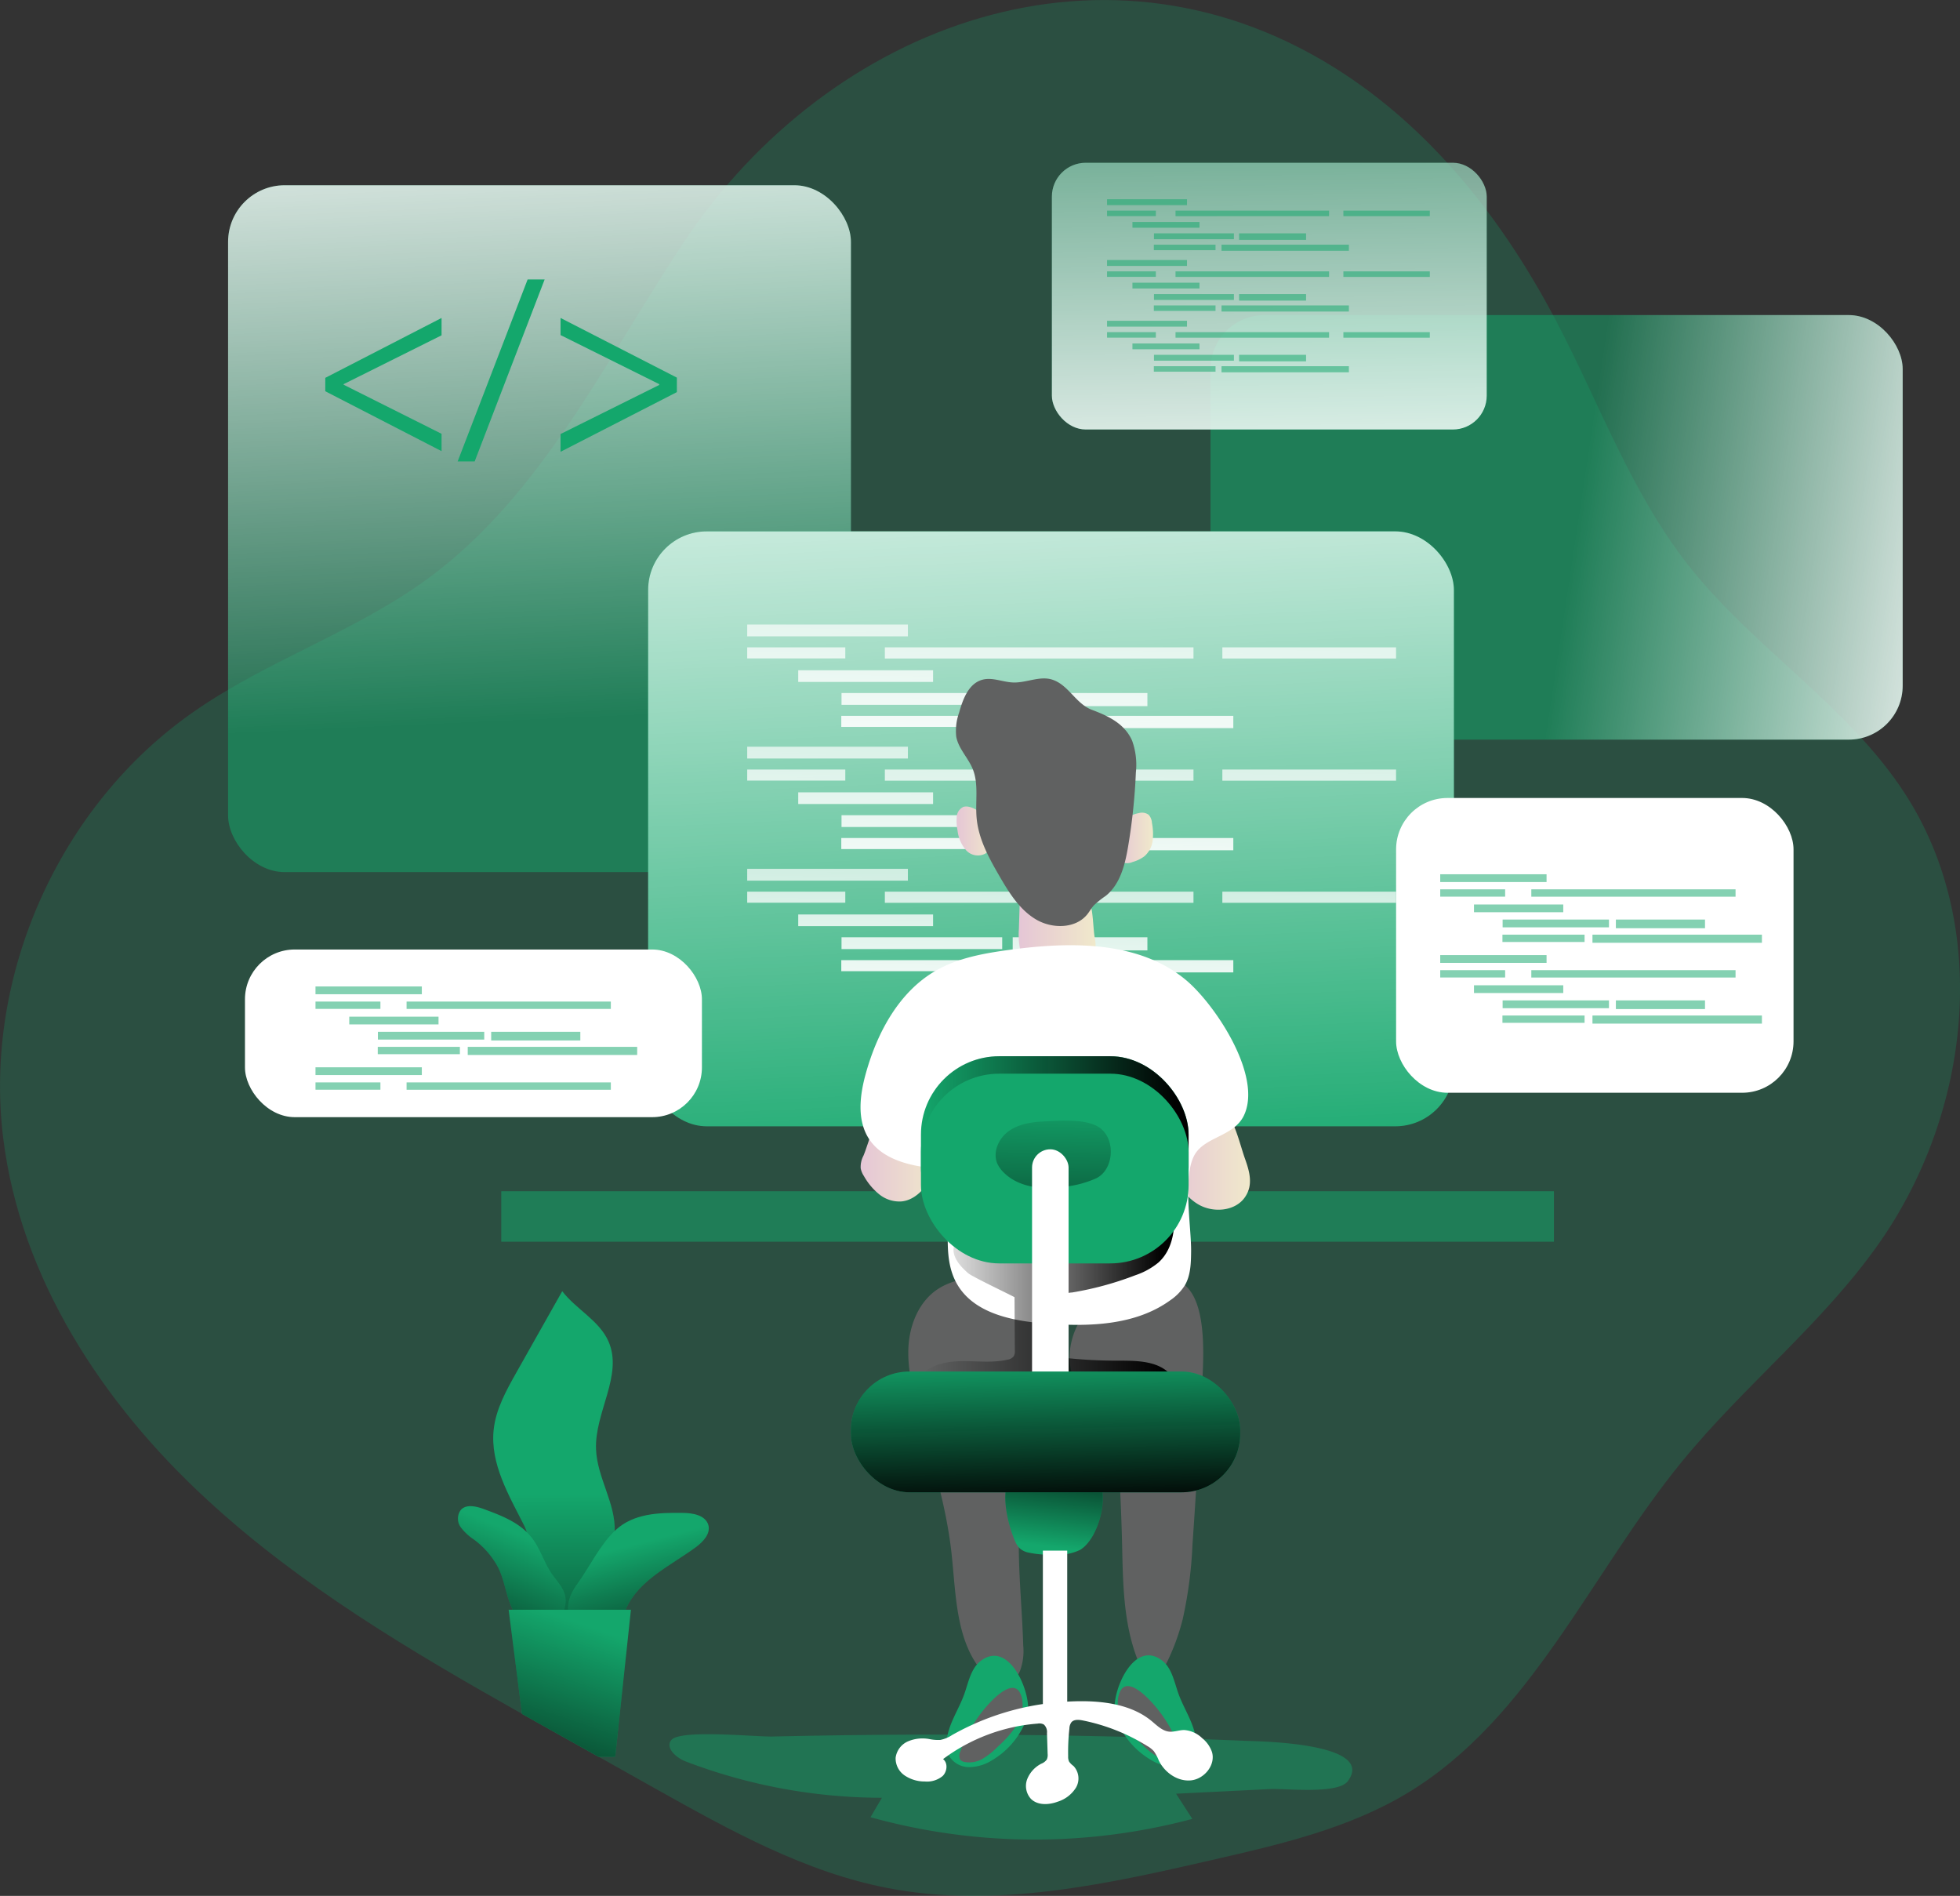<svg id="Layer_1" data-name="Layer 1" xmlns="http://www.w3.org/2000/svg" xmlns:xlink="http://www.w3.org/1999/xlink" viewBox="0 0 420.22 406.42"><rect x="0" y="0" width="420.22" height="406.42" fill="#333333" stroke="none"/><defs><linearGradient id="linear-gradient" x1="200.4" y1="156.09" x2="193.36" y2="0.32" gradientTransform="translate(397.09 230.16) rotate(180)" gradientUnits="userSpaceOnUse"><stop offset="0" stop-color="#fff" stop-opacity="0"/><stop offset="0.95" stop-color="#fff"/></linearGradient><linearGradient id="linear-gradient-2" x1="420.79" y1="115.42" x2="518.18" y2="130.09" gradientTransform="translate(833.24 229.58) rotate(180)" xlink:href="#linear-gradient"/><linearGradient id="linear-gradient-3" x1="354" y1="-18.75" x2="355.76" y2="124.99" gradientTransform="translate(710.05 130.47) rotate(180)" xlink:href="#linear-gradient"/><linearGradient id="linear-gradient-4" x1="311.92" y1="260.14" x2="302.53" y2="55.38" gradientTransform="translate(616.43 358.85) rotate(180)" xlink:href="#linear-gradient"/><linearGradient id="linear-gradient-5" x1="261.62" y1="383.07" x2="259.72" y2="281.75" gradientTransform="matrix(1, 0, 0, -1, -82.88, 448.43)" gradientUnits="userSpaceOnUse"><stop offset="0" stop-color="#fff" stop-opacity="0"/><stop offset="0.99" stop-color="#fff"/></linearGradient><linearGradient id="linear-gradient-6" x1="255" y1="383.18" x2="253.1" y2="281.87" xlink:href="#linear-gradient-5"/><linearGradient id="linear-gradient-7" x1="307.07" y1="382.22" x2="305.17" y2="280.9" xlink:href="#linear-gradient-5"/><linearGradient id="linear-gradient-8" x1="364.93" y1="381.12" x2="363.04" y2="279.82" xlink:href="#linear-gradient-5"/><linearGradient id="linear-gradient-9" x1="269.97" y1="382.9" x2="268.07" y2="281.59" xlink:href="#linear-gradient-5"/><linearGradient id="linear-gradient-10" x1="282.11" y1="382.69" x2="280.2" y2="281.37" xlink:href="#linear-gradient-5"/><linearGradient id="linear-gradient-11" x1="316" y1="382.05" x2="314.11" y2="280.73" xlink:href="#linear-gradient-5"/><linearGradient id="linear-gradient-12" x1="278.22" y1="382.75" x2="276.32" y2="281.44" xlink:href="#linear-gradient-5"/><linearGradient id="linear-gradient-13" x1="321.5" y1="381.94" x2="319.61" y2="280.63" xlink:href="#linear-gradient-5"/><linearGradient id="linear-gradient-14" x1="261.62" y1="356.88" x2="259.72" y2="255.56" xlink:href="#linear-gradient-5"/><linearGradient id="linear-gradient-15" x1="255" y1="357.01" x2="253.1" y2="255.69" xlink:href="#linear-gradient-5"/><linearGradient id="linear-gradient-16" x1="307.07" y1="356.03" x2="305.17" y2="254.71" xlink:href="#linear-gradient-5"/><linearGradient id="linear-gradient-17" x1="364.93" y1="354.95" x2="363.04" y2="253.63" xlink:href="#linear-gradient-5"/><linearGradient id="linear-gradient-18" x1="269.97" y1="356.73" x2="268.07" y2="255.41" xlink:href="#linear-gradient-5"/><linearGradient id="linear-gradient-19" x1="282.11" y1="356.5" x2="280.2" y2="255.18" xlink:href="#linear-gradient-5"/><linearGradient id="linear-gradient-20" x1="316" y1="355.87" x2="314.11" y2="254.55" xlink:href="#linear-gradient-5"/><linearGradient id="linear-gradient-21" x1="278.22" y1="356.57" x2="276.32" y2="255.26" xlink:href="#linear-gradient-5"/><linearGradient id="linear-gradient-22" x1="321.5" y1="355.77" x2="319.61" y2="254.45" xlink:href="#linear-gradient-5"/><linearGradient id="linear-gradient-23" x1="261.62" y1="330.7" x2="259.72" y2="229.39" xlink:href="#linear-gradient-5"/><linearGradient id="linear-gradient-24" x1="255" y1="330.83" x2="253.1" y2="229.51" xlink:href="#linear-gradient-5"/><linearGradient id="linear-gradient-25" x1="307.07" y1="329.85" x2="305.17" y2="228.54" xlink:href="#linear-gradient-5"/><linearGradient id="linear-gradient-26" x1="364.93" y1="328.77" x2="363.04" y2="227.45" xlink:href="#linear-gradient-5"/><linearGradient id="linear-gradient-27" x1="269.97" y1="330.55" x2="268.07" y2="229.23" xlink:href="#linear-gradient-5"/><linearGradient id="linear-gradient-28" x1="282.11" y1="330.32" x2="280.2" y2="229" xlink:href="#linear-gradient-5"/><linearGradient id="linear-gradient-29" x1="316" y1="329.68" x2="314.11" y2="228.36" xlink:href="#linear-gradient-5"/><linearGradient id="linear-gradient-30" x1="278.22" y1="330.39" x2="276.32" y2="229.07" xlink:href="#linear-gradient-5"/><linearGradient id="linear-gradient-31" x1="321.5" y1="329.58" x2="319.61" y2="228.26" xlink:href="#linear-gradient-5"/><linearGradient id="linear-gradient-32" x1="333.51" y1="249.74" x2="350.87" y2="249.74" gradientUnits="userSpaceOnUse"><stop offset="0" stop-color="#e5c6d6"/><stop offset="0.42" stop-color="#ead4d0"/><stop offset="1" stop-color="#f0e9cb"/></linearGradient><linearGradient id="linear-gradient-33" x1="267.38" y1="249.25" x2="284.32" y2="249.25" xlink:href="#linear-gradient-32"/><linearGradient id="linear-gradient-34" x1="322.22" y1="181.36" x2="330.07" y2="181.36" xlink:href="#linear-gradient-32"/><linearGradient id="linear-gradient-35" x1="287.94" y1="179.86" x2="295.96" y2="179.86" xlink:href="#linear-gradient-32"/><linearGradient id="linear-gradient-36" x1="301.28" y1="200.39" x2="317.79" y2="200.39" xlink:href="#linear-gradient-32"/><linearGradient id="linear-gradient-37" x1="280.58" y1="279.54" x2="334.7" y2="279.54" gradientUnits="userSpaceOnUse"><stop offset="0" stop-color="#010101" stop-opacity="0"/><stop offset="0.95" stop-color="#010101"/></linearGradient><linearGradient id="linear-gradient-38" x1="197.45" y1="246.75" x2="254.83" y2="246.75" xlink:href="#linear-gradient-37"/><linearGradient id="linear-gradient-39" x1="308.92" y1="236.45" x2="307.82" y2="294.75" xlink:href="#linear-gradient-37"/><linearGradient id="linear-gradient-40" x1="307.68" y1="333.3" x2="310.76" y2="306.9" xlink:href="#linear-gradient-37"/><linearGradient id="linear-gradient-41" x1="306.62" y1="291.13" x2="307.5" y2="326.77" gradientTransform="translate(614.1 617.39) rotate(180)" xlink:href="#linear-gradient-37"/><linearGradient id="linear-gradient-42" x1="201.67" y1="322.04" x2="201.96" y2="395.67" xlink:href="#linear-gradient-37"/><linearGradient id="linear-gradient-43" x1="218.42" y1="332.91" x2="227.8" y2="369" xlink:href="#linear-gradient-37"/><linearGradient id="linear-gradient-44" x1="194.82" y1="330.93" x2="178.98" y2="369.35" xlink:href="#linear-gradient-37"/><linearGradient id="linear-gradient-45" x1="207.73" y1="349.86" x2="189.25" y2="403.54" xlink:href="#linear-gradient-37"/></defs><title>code 2</title><path d="M485.93,268c-12.07,17.31-29,30.63-42.39,47-19.66,24-32.38,55.16-59,71.17-12.59,7.56-27.16,10.94-41.44,14.22-22.95,5.28-46.73,10.56-69.86,6.1-17.73-3.41-33.82-12.35-49.58-21.17l-12.47-7c-2.75-1.56-5.53-3.09-8.31-4.65l-8.1-4.54c-23.78-13.4-47.41-27.38-67.45-45.85C105,302.78,87.25,275.8,83.56,245.67c-4.28-34.82,12.1-71.39,40.92-91.4,15.81-11,34.66-17.12,50.19-28.53,24.51-18,38-46.79,54.83-72.08,31.19-46.89,91.17-69.33,141.68-36,19.63,12.94,34.48,32.16,45.39,53,9.22,17.57,16,36.63,28.26,52.23,14,17.82,34.38,30.16,46.63,49.23C509.81,200.66,505.37,240.14,485.93,268Z" transform="translate(-82.88 -1.75)" fill="#14a76c" opacity="0.24" style="isolation:isolate"/><path d="M226.86,374.7c-1.47,1.61.94,3.85,3,4.63a118.11,118.11,0,0,0,42.1,7.8l-2.45,4.17a131.42,131.42,0,0,0,69,.36l-3.48-5.4,20.21-1c3.21-.15,14.47,1.17,16.6-1.68,6.13-8.21-18.82-8.53-21.5-8.64q-39.93-1.67-79.91-1.29-10.9.1-21.8.35C245.19,374.12,229,372.42,226.86,374.7Z" transform="translate(-82.88 -1.75)" fill="#14a76c" opacity="0.42" style="isolation:isolate"/><path d="M340.48,300.71q-.81,16-1.93,32.06a91.36,91.36,0,0,1-2.1,16.08,46.85,46.85,0,0,1-3.32,9.11c-.61,1.25-1.48,2.61-2.85,2.75-1.73.18-2.93-1.67-3.55-3.3-3.09-8-3.09-16.76-3.29-25.32q-.17-6.64-.53-13.29c-.29-5.35-.87-11.14-4.49-15.1-1.1-1.2-2.44-2.18-3.52-3.41-4.41-5-3.09-13.43,1.66-18.14,3.69-3.65,14.4-8.47,19.57-5.45C342.27,280.28,340.77,294.94,340.48,300.71Z" transform="translate(-82.88 -1.75)" fill="#606161"/><path d="M309.52,282.4a13.63,13.63,0,0,1,2.07,8.22c-.25,8.69-5.41,16.38-8,24.69-3.88,12.55-1.72,26-1.33,39.17a12.28,12.28,0,0,1-.66,5.36,4.49,4.49,0,0,1-4.21,2.88,5.62,5.62,0,0,1-3.35-2c-6.36-6.8-6.15-17.17-7.2-26.41-1.18-10.29-4.37-20.23-7.09-30.22-1.23-4.51-2.38-9.13-2.09-13.79s2.25-9.45,6.1-12.09C290.75,273.43,304.53,275.25,309.52,282.4Z" transform="translate(-82.88 -1.75)" fill="#606161"/><rect x="131.77" y="41.46" width="133.54" height="147.24" rx="12.14" transform="translate(314.21 228.41) rotate(-180)" fill="#14a76c" opacity="0.52"/><rect x="131.77" y="41.46" width="133.54" height="147.24" rx="12.14" transform="translate(314.21 228.41) rotate(-180)" fill="url(#linear-gradient)"/><rect x="342.42" y="69.28" width="148.4" height="91.01" rx="11.56" transform="translate(750.35 227.83) rotate(-180)" fill="#14a76c" opacity="0.52"/><rect x="342.42" y="69.28" width="148.4" height="91.01" rx="11.56" transform="translate(750.35 227.83) rotate(-180)" fill="url(#linear-gradient-2)"/><rect x="308.41" y="36.65" width="93.23" height="57.18" rx="7.26" transform="translate(627.16 128.72) rotate(-180)" fill="#14a76c" opacity="0.52"/><rect x="308.41" y="36.65" width="93.23" height="57.18" rx="7.26" transform="translate(627.16 128.72) rotate(-180)" fill="url(#linear-gradient-3)"/><rect x="190.34" y="257.1" width="225.69" height="10.82" transform="translate(523.5 523.28) rotate(-180)" fill="#14a76c" opacity="0.52"/><rect x="221.84" y="115.66" width="172.75" height="127.53" rx="12.56" transform="translate(533.55 357.1) rotate(-180)" fill="#14a76c"/><rect x="221.84" y="115.66" width="172.75" height="127.53" rx="12.56" transform="translate(533.55 357.1) rotate(-180)" fill="url(#linear-gradient-4)"/><rect x="160.2" y="133.88" width="34.45" height="2.53" fill="url(#linear-gradient-5)"/><rect x="160.2" y="138.77" width="21.03" height="2.37" fill="url(#linear-gradient-6)"/><rect x="189.71" y="138.77" width="66.17" height="2.39" fill="url(#linear-gradient-7)"/><rect x="262.07" y="138.77" width="37.24" height="2.39" fill="url(#linear-gradient-8)"/><rect x="171.14" y="143.68" width="28.91" height="2.5" fill="url(#linear-gradient-9)"/><rect x="180.42" y="148.56" width="34.45" height="2.53" fill="url(#linear-gradient-10)"/><rect x="217.12" y="148.56" width="28.88" height="2.81" fill="url(#linear-gradient-11)"/><rect x="180.37" y="153.45" width="26.6" height="2.37" fill="url(#linear-gradient-12)"/><rect x="209.52" y="153.45" width="54.9" height="2.63" fill="url(#linear-gradient-13)"/><rect x="160.2" y="160.07" width="34.45" height="2.53" fill="url(#linear-gradient-14)"/><rect x="160.2" y="164.96" width="21.03" height="2.37" fill="url(#linear-gradient-15)"/><rect x="189.71" y="164.96" width="66.17" height="2.39" fill="url(#linear-gradient-16)"/><rect x="262.07" y="164.96" width="37.24" height="2.39" fill="url(#linear-gradient-17)"/><rect x="171.14" y="169.85" width="28.91" height="2.5" fill="url(#linear-gradient-18)"/><rect x="180.42" y="174.75" width="34.45" height="2.53" fill="url(#linear-gradient-19)"/><rect x="217.12" y="174.75" width="28.88" height="2.81" fill="url(#linear-gradient-20)"/><rect x="180.37" y="179.64" width="26.6" height="2.37" fill="url(#linear-gradient-21)"/><rect x="209.52" y="179.64" width="54.9" height="2.63" fill="url(#linear-gradient-22)"/><rect x="160.2" y="186.25" width="34.45" height="2.53" fill="url(#linear-gradient-23)"/><rect x="160.2" y="191.14" width="21.03" height="2.37" fill="url(#linear-gradient-24)"/><rect x="189.71" y="191.14" width="66.17" height="2.39" fill="url(#linear-gradient-25)"/><rect x="262.07" y="191.14" width="37.24" height="2.39" fill="url(#linear-gradient-26)"/><rect x="171.14" y="196.03" width="28.91" height="2.5" fill="url(#linear-gradient-27)"/><rect x="180.42" y="200.92" width="34.45" height="2.53" fill="url(#linear-gradient-28)"/><rect x="217.12" y="200.92" width="28.88" height="2.81" fill="url(#linear-gradient-29)"/><rect x="180.37" y="205.82" width="26.6" height="2.37" fill="url(#linear-gradient-30)"/><rect x="209.52" y="205.82" width="54.9" height="2.63" fill="url(#linear-gradient-31)"/><g opacity="0.52"><rect x="237.35" y="42.71" width="17.14" height="1.26" fill="#14a76c"/><rect x="237.35" y="45.15" width="10.46" height="1.18" fill="#14a76c"/><rect x="252.03" y="45.15" width="32.92" height="1.19" fill="#14a76c"/><rect x="288.02" y="45.15" width="18.53" height="1.19" fill="#14a76c"/><rect x="242.79" y="47.58" width="14.38" height="1.24" fill="#14a76c"/><rect x="247.41" y="50.02" width="17.14" height="1.26" fill="#14a76c"/><rect x="265.66" y="50.02" width="14.36" height="1.4" fill="#14a76c"/><rect x="247.38" y="52.45" width="13.23" height="1.18" fill="#14a76c"/><rect x="261.89" y="52.45" width="27.31" height="1.31" fill="#14a76c"/><rect x="237.35" y="55.74" width="17.14" height="1.26" fill="#14a76c"/><rect x="237.35" y="58.17" width="10.46" height="1.18" fill="#14a76c"/><rect x="252.03" y="58.17" width="32.92" height="1.19" fill="#14a76c"/><rect x="288.02" y="58.17" width="18.53" height="1.19" fill="#14a76c"/><rect x="242.79" y="60.6" width="14.38" height="1.24" fill="#14a76c"/><rect x="247.41" y="63.04" width="17.14" height="1.26" fill="#14a76c"/><rect x="265.66" y="63.04" width="14.36" height="1.4" fill="#14a76c"/><rect x="247.38" y="65.47" width="13.23" height="1.18" fill="#14a76c"/><rect x="261.89" y="65.47" width="27.31" height="1.31" fill="#14a76c"/><rect x="237.35" y="68.76" width="17.14" height="1.26" fill="#14a76c"/><rect x="237.35" y="71.2" width="10.46" height="1.18" fill="#14a76c"/><rect x="252.03" y="71.2" width="32.92" height="1.19" fill="#14a76c"/><rect x="288.02" y="71.2" width="18.53" height="1.19" fill="#14a76c"/><rect x="242.79" y="73.63" width="14.38" height="1.24" fill="#14a76c"/><rect x="247.41" y="76.06" width="17.14" height="1.26" fill="#14a76c"/><rect x="265.66" y="76.06" width="14.36" height="1.4" fill="#14a76c"/><rect x="247.38" y="78.5" width="13.23" height="1.18" fill="#14a76c"/><rect x="261.89" y="78.5" width="27.31" height="1.31" fill="#14a76c"/></g><path d="M349.79,250.1c.71,2,1.38,4.1.94,6.16a6,6,0,0,1-.85,2c-2,3.1-6.74,3.58-10,1.72s-5.1-5.42-6-9a9.67,9.67,0,0,1-.35-3.7c.29-2.17,1.73-4,3.23-5.6,2-2.08,5.67-4.8,8.36-2.3C347.54,241.62,348.72,247.11,349.79,250.1Z" transform="translate(-82.88 -1.75)" fill="url(#linear-gradient-32)"/><path d="M268,249.5a5.14,5.14,0,0,0-.59,2.69,4.69,4.69,0,0,0,.7,1.68,13.49,13.49,0,0,0,3.31,3.93,6.87,6.87,0,0,0,4.81,1.49c2.56-.28,4.59-2.31,5.95-4.5a12.33,12.33,0,0,0,2.13-7.06,9,9,0,0,0-3.68-6.74c-1.93-1.4-5.95-2.67-8.13-1.07S269.09,246.92,268,249.5Z" transform="translate(-82.88 -1.75)" fill="url(#linear-gradient-33)"/><path d="M327.06,176.05a2.42,2.42,0,0,1,2.1.37,2.79,2.79,0,0,1,.69,1.71A12.25,12.25,0,0,1,330,182a5.31,5.31,0,0,1-1.77,3.31,7.66,7.66,0,0,1-2.52,1.22,2.85,2.85,0,0,1-2.16.08,2.49,2.49,0,0,1-1.08-1.85C321.68,180.89,322.89,176.81,327.06,176.05Z" transform="translate(-82.88 -1.75)" fill="url(#linear-gradient-34)"/><path d="M290.65,174.71a2.48,2.48,0,0,0-1.21,0A2.51,2.51,0,0,0,288,177a10.64,10.64,0,0,0,.18,2.81A7.76,7.76,0,0,0,290,184a3.4,3.4,0,0,0,4.15.72C298.4,181.78,294.4,175.53,290.65,174.71Z" transform="translate(-82.88 -1.75)" fill="url(#linear-gradient-35)"/><path d="M317.57,202.66a8.87,8.87,0,0,1,.16,2.76c-.37,2.56-2.92,4.35-5.48,4.67s-5.12-.54-7.51-1.49a6,6,0,0,1-2-1.14,4.45,4.45,0,0,1-1.15-2.21,16.05,16.05,0,0,1-.26-4.38l.16-5.16a6.18,6.18,0,0,1,.58-2.93c1-1.71,3.29-2,5.28-2.13,2.61-.11,6.54,0,8.26,2.38S317.13,199.89,317.57,202.66Z" transform="translate(-82.88 -1.75)" fill="url(#linear-gradient-36)"/><path d="M325.61,160.54a15.29,15.29,0,0,1,.8,6.8,127.36,127.36,0,0,1-1.66,15.83c-.66,3.93-1.7,8.15-4.81,10.63a19.9,19.9,0,0,0-2.51,2c-.54.58-.92,1.3-1.42,1.93-2.53,3.17-7.63,3.17-11.11,1.06s-5.71-5.73-7.75-9.25c-2.25-3.88-4.48-7.94-4.88-12.41-.33-3.54.5-7.27-.85-10.56-1-2.42-3.07-4.36-3.53-6.93a11.67,11.67,0,0,1,.62-5.12c.81-2.91,2.05-6.27,5-7.06,2.15-.58,4.37.52,6.6.59,2.84.1,5.73-1.49,8.43-.59,3.47,1.16,5,5.16,8.46,6.46S324,156.86,325.61,160.54Z" transform="translate(-82.88 -1.75)" fill="#606161"/><path d="M337.09,211.79c-10.14-8.41-24.77-8.2-37.82-6.42-5.39.73-10.88,1.7-15.62,4.38-7.94,4.5-12.64,13.2-15.11,22-1.31,4.67-2,10,.62,14.1,2.75,4.24,8.23,5.7,13.25,6.26a4.43,4.43,0,0,1,2.18.63,3.87,3.87,0,0,1,1.22,2.45c1.4,7.3-1.44,15.5,2.31,21.91,3.63,6.19,11.74,7.82,18.89,8.37,9.25.71,19.28.45,26.79-5a10.87,10.87,0,0,0,3.11-3.19c1.24-2.12,1.31-4.7,1.34-7.15.08-5.34-1.87-16.08.73-20.79,2.18-3.92,8.39-3.94,10.57-8.42C353.68,232.4,343.3,216.93,337.09,211.79Z" transform="translate(-82.88 -1.75)" fill="#fff"/><path d="M300.39,279.84l.07,11.37a2.19,2.19,0,0,1-.24,1.27,2,2,0,0,1-1.34.73c-3.08.72-6.3.31-9.46.32s-6.57.57-8.84,2.78c3.45,2.55,7.9,3.25,12.17,3.75q9.48,1.13,19,1.5a49.21,49.21,0,0,0,12.31-.64,22.83,22.83,0,0,0,9.76-4.55c-2.79-3-7.41-2.94-11.49-2.94a104.74,104.74,0,0,1-11.88-.68,3.25,3.25,0,0,1-2.39-1,3.17,3.17,0,0,1-.38-1.95,39.47,39.47,0,0,1,.95-7.5,4.75,4.75,0,0,1,.95-2.23,5.28,5.28,0,0,1,3.18-1.26,69.35,69.35,0,0,0,13.55-3.7,15.45,15.45,0,0,0,4.95-2.73c3.94-3.58,3.77-9.75,2.86-15a50.31,50.31,0,0,1-23.82,6.78c-5.73.16-18.16-2.3-22.19,3.22-2,2.79.13,5.37,2.34,7.3C291.41,275.5,300.39,279.73,300.39,279.84Z" transform="translate(-82.88 -1.75)" fill="url(#linear-gradient-37)"/><rect x="197.45" y="226.42" width="57.38" height="40.67" rx="16.79" fill="#14a76c"/><rect x="197.45" y="226.42" width="57.38" height="40.67" rx="16.79" fill="url(#linear-gradient-38)"/><rect x="197.45" y="230.16" width="57.38" height="40.67" rx="16.79" fill="#14a76c"/><path d="M317.85,254.36a21.93,21.93,0,0,1-5.38,1.6c-5,.92-10.84.72-14.44-2.91a6.42,6.42,0,0,1-1.35-1.92c-1-2.43.31-5.36,2.46-6.9s4.88-1.95,7.51-2.08c3.22-.16,9.34-.71,12.15,1.46C322.16,246.21,321.64,252.58,317.85,254.36Z" transform="translate(-82.88 -1.75)" fill="url(#linear-gradient-39)"/><rect x="304.16" y="248.12" width="7.83" height="64.64" rx="3.91" transform="translate(533.26 559.13) rotate(180)" fill="#fff"/><path d="M332.15,357.8c2,1.65,2.5,4.51,3.38,7,1.22,3.4,3.48,6.49,3.78,10.09a5.64,5.64,0,0,1-.51,3.12,5,5,0,0,1-4.34,2.44,9.5,9.5,0,0,1-4.93-1.5,17.29,17.29,0,0,1-6.24-6.41,11,11,0,0,1-1.42-4.22C321.46,363.81,326.14,353,332.15,357.8Z" transform="translate(-82.88 -1.75)" fill="#14a76c"/><path d="M335.88,376.88a1.81,1.81,0,0,1,0,1.71,1.55,1.55,0,0,1-.87.47,5.6,5.6,0,0,1-4-.73,16.27,16.27,0,0,1-3.22-2.59,23.43,23.43,0,0,1-3.91-4.42,8,8,0,0,1-1.27-5.65c1.06-5.42,5.84-.56,7.6,1.44A29,29,0,0,1,335.88,376.88Z" transform="translate(-82.88 -1.75)" fill="#606161"/><path d="M293,357.91c-2,1.65-2.5,4.51-3.38,7-1.22,3.4-3.48,6.5-3.78,10.09a5.68,5.68,0,0,0,.51,3.13,5,5,0,0,0,4.34,2.43,9.4,9.4,0,0,0,4.93-1.5,17.21,17.21,0,0,0,6.24-6.41,10.94,10.94,0,0,0,1.42-4.22C303.68,363.92,299,353.07,293,357.91Z" transform="translate(-82.88 -1.75)" fill="#14a76c"/><path d="M288.76,377.27a1.84,1.84,0,0,0,0,1.71,1.58,1.58,0,0,0,.88.47,5.71,5.71,0,0,0,4-.73,16.65,16.65,0,0,0,3.21-2.59,23.23,23.23,0,0,0,3.92-4.43,8,8,0,0,0,1.27-5.64c-1.07-5.43-5.84-.57-7.61,1.44A29.12,29.12,0,0,0,288.76,377.27Z" transform="translate(-82.88 -1.75)" fill="#606161"/><path d="M314.43,334a10.54,10.54,0,0,1-5.17,1,22.68,22.68,0,0,1-5.88-.43,4.11,4.11,0,0,1-1.78-.83,4.06,4.06,0,0,1-1-1.42c-1.63-3.6-3.47-11.06-.94-14.09,2.89-3.48,14.36-4.09,18-.44C321.19,321.21,318.63,331.53,314.43,334Z" transform="translate(-82.88 -1.75)" fill="#14a76c"/><path d="M314.43,334a10.54,10.54,0,0,1-5.17,1,22.68,22.68,0,0,1-5.88-.43,4.11,4.11,0,0,1-1.78-.83,4.06,4.06,0,0,1-1-1.42c-1.63-3.6-3.47-11.06-.94-14.09,2.89-3.48,14.36-4.09,18-.44C321.19,321.21,318.63,331.53,314.43,334Z" transform="translate(-82.88 -1.75)" fill="url(#linear-gradient-40)"/><rect x="306.48" y="334.14" width="5.22" height="33.68" transform="translate(535.29 700.22) rotate(-180)" fill="#fff"/><path d="M329.72,370.63c1.16.95,2.29,2.14,3.78,2.32,1.08.12,2.16-.34,3.26-.34a6.12,6.12,0,0,1,3.85,1.73,6.51,6.51,0,0,1,2.12,3c.81,2.76-1.65,5.78-4.52,6.06s-5.63-1.68-6.89-4.26a9.4,9.4,0,0,0-1.06-2,5.81,5.81,0,0,0-1.43-1.12A41.88,41.88,0,0,0,315,370.55c-.85-.17-1.89-.25-2.43.42a2.36,2.36,0,0,0-.41,1.3,45.72,45.72,0,0,0-.27,6,2.27,2.27,0,0,0,.21,1.12,4,4,0,0,0,.94.93,3.9,3.9,0,0,1,.52,4.65,7.12,7.12,0,0,1-3.91,3c-1.92.71-4.34.83-5.77-.64a4.11,4.11,0,0,1-.75-4.24,6.35,6.35,0,0,1,3-3.26,2.6,2.6,0,0,0,1.18-.9,2.32,2.32,0,0,0,.18-1.2l-.14-4.46a2.15,2.15,0,0,0-.68-1.85,2,2,0,0,0-1.3-.19,39,39,0,0,0-20.3,7.61c1.08.84.89,2.66-.08,3.62a5.26,5.26,0,0,1-3.82,1.18,7.65,7.65,0,0,1-4.27-1.25,4.42,4.42,0,0,1-2-3.84,4.47,4.47,0,0,1,2.67-3.52,8,8,0,0,1,4.53-.49,9.23,9.23,0,0,0,2.39.19,7.23,7.23,0,0,0,2.52-1.05,55.86,55.86,0,0,1,22.53-7C316.18,366.09,324.35,366.23,329.72,370.63Z" transform="translate(-82.88 -1.75)" fill="#fff"/><rect x="382.19" y="172.81" width="85.21" height="63.19" rx="11.02" transform="translate(766.72 407.06) rotate(-180)" fill="#fff"/><rect x="135.41" y="205.3" width="97.97" height="35.94" rx="10.67" transform="translate(285.9 444.78) rotate(-180)" fill="#fff"/><path d="M152.62,82.75l24.93-12.84v3.72l-21,10.47v.12l21,10.52v3.72L152.62,85.62Z" transform="translate(-82.88 -1.75)" fill="#14a76c"/><path d="M181,100.66l15-39h3.65l-15,39Z" transform="translate(-82.88 -1.75)" fill="#14a76c"/><path d="M228,85.81,203.06,98.6V94.79l21.16-10.52V84.1L203.06,73.58V69.91L228,82.7Z" transform="translate(-82.88 -1.75)" fill="#14a76c"/><rect x="265.32" y="295.75" width="83.47" height="25.89" rx="12.55" transform="translate(531.22 615.65) rotate(-180)" fill="#14a76c"/><rect x="265.32" y="295.75" width="83.47" height="25.89" rx="12.55" transform="translate(531.22 615.65) rotate(-180)" fill="url(#linear-gradient-41)"/><g opacity="0.52"><rect x="308.78" y="187.41" width="22.8" height="1.67" fill="#14a76c"/><rect x="308.78" y="190.64" width="13.92" height="1.57" fill="#14a76c"/><rect x="328.31" y="190.64" width="43.79" height="1.58" fill="#14a76c"/><rect x="316.02" y="193.89" width="19.14" height="1.66" fill="#14a76c"/><rect x="322.16" y="197.12" width="22.8" height="1.67" fill="#14a76c"/><rect x="346.44" y="197.12" width="19.11" height="1.86" fill="#14a76c"/><rect x="322.12" y="200.36" width="17.61" height="1.57" fill="#14a76c"/><rect x="341.42" y="200.36" width="36.33" height="1.74" fill="#14a76c"/><rect x="308.78" y="204.74" width="22.8" height="1.67" fill="#14a76c"/><rect x="308.78" y="207.97" width="13.92" height="1.57" fill="#14a76c"/><rect x="328.31" y="207.97" width="43.79" height="1.58" fill="#14a76c"/><rect x="316.02" y="211.21" width="19.14" height="1.66" fill="#14a76c"/><rect x="322.16" y="214.45" width="22.8" height="1.67" fill="#14a76c"/><rect x="346.44" y="214.45" width="19.11" height="1.86" fill="#14a76c"/><rect x="322.12" y="217.69" width="17.61" height="1.57" fill="#14a76c"/><rect x="341.42" y="217.69" width="36.33" height="1.74" fill="#14a76c"/></g><g opacity="0.52"><rect x="67.64" y="211.46" width="22.8" height="1.67" fill="#14a76c"/><rect x="67.64" y="214.7" width="13.92" height="1.57" fill="#14a76c"/><rect x="87.17" y="214.7" width="43.79" height="1.58" fill="#14a76c"/><rect x="74.88" y="217.94" width="19.14" height="1.66" fill="#14a76c"/><rect x="81.02" y="221.18" width="22.8" height="1.67" fill="#14a76c"/><rect x="105.31" y="221.18" width="19.11" height="1.86" fill="#14a76c"/><rect x="80.99" y="224.41" width="17.61" height="1.57" fill="#14a76c"/><rect x="100.28" y="224.41" width="36.33" height="1.74" fill="#14a76c"/><rect x="67.64" y="228.79" width="22.8" height="1.67" fill="#14a76c"/><rect x="67.64" y="232.03" width="13.92" height="1.57" fill="#14a76c"/><rect x="87.17" y="232.03" width="43.79" height="1.58" fill="#14a76c"/></g><path d="M195.3,328.85c-3.31-6.54-7.36-13.33-6.58-20.62.47-4.41,2.7-8.41,4.88-12.28l9.82-17.41c3,3.9,7.94,6.27,9.92,10.77,3.18,7.23-3,15.23-2.67,23.12.22,6.07,4.25,11.6,4,17.67-.16,4.41-7.14,18.86-12.79,18.31C198.89,348.12,197.18,332.55,195.3,328.85Z" transform="translate(-82.88 -1.75)" fill="#14a76c"/><path d="M195.3,328.85c-3.31-6.54-7.36-13.33-6.58-20.62.47-4.41,2.7-8.41,4.88-12.28l9.82-17.41c3,3.9,7.94,6.27,9.92,10.77,3.18,7.23-3,15.23-2.67,23.12.22,6.07,4.25,11.6,4,17.67-.16,4.41-7.14,18.86-12.79,18.31C198.89,348.12,197.18,332.55,195.3,328.85Z" transform="translate(-82.88 -1.75)" fill="url(#linear-gradient-42)"/><path d="M229.11,326.06c2.23,0,5,.45,5.64,2.6.52,1.88-1.13,3.61-2.7,4.77-5.47,4-12.32,7.07-15,13.3-4.45,10.34-17.05,3.71-10.53-5.24,2.7-3.7,5-8.67,8.36-11.76C218.74,326.16,224.14,326,229.11,326.06Z" transform="translate(-82.88 -1.75)" fill="#14a76c"/><path d="M229.11,326.06c2.23,0,5,.45,5.64,2.6.52,1.88-1.13,3.61-2.7,4.77-5.47,4-12.32,7.07-15,13.3-4.45,10.34-17.05,3.71-10.53-5.24,2.7-3.7,5-8.67,8.36-11.76C218.74,326.16,224.14,326,229.11,326.06Z" transform="translate(-82.88 -1.75)" fill="url(#linear-gradient-43)"/><path d="M196.44,330.84c-2.51-2.86-6.24-4.27-9.8-5.59-1.69-.62-3.86-1.13-5,.23a3.14,3.14,0,0,0,0,3.63,11.34,11.34,0,0,0,2.83,2.65,17.86,17.86,0,0,1,5.25,6.09c1.27,2.59,1.61,5.54,2.74,8.2s3.49,5.17,6.37,5.05a5.74,5.74,0,0,0,4.92-4.05c1.12-3.45-.37-5-2.22-7.44C199.48,336.9,198.73,333.43,196.44,330.84Z" transform="translate(-82.88 -1.75)" fill="#14a76c"/><path d="M196.44,330.84c-2.51-2.86-6.24-4.27-9.8-5.59-1.69-.62-3.86-1.13-5,.23a3.14,3.14,0,0,0,0,3.63,11.34,11.34,0,0,0,2.83,2.65,17.86,17.86,0,0,1,5.25,6.09c1.27,2.59,1.61,5.54,2.74,8.2s3.49,5.17,6.37,5.05a5.74,5.74,0,0,0,4.92-4.05c1.12-3.45-.37-5-2.22-7.44C199.48,336.9,198.73,333.43,196.44,330.84Z" transform="translate(-82.88 -1.75)" fill="url(#linear-gradient-44)"/><path d="M218.15,346.82l-3.37,31.53h-3.57c-2.75-1.56-5.53-3.09-8.31-4.65l-8.1-4.54-2.87-22.34Z" transform="translate(-82.88 -1.75)" fill="#14a76c"/><path d="M218.15,346.82l-3.37,31.53h-3.57c-2.75-1.56-5.53-3.09-8.31-4.65l-8.1-4.54-2.87-22.34Z" transform="translate(-82.88 -1.75)" fill="url(#linear-gradient-45)"/></svg>